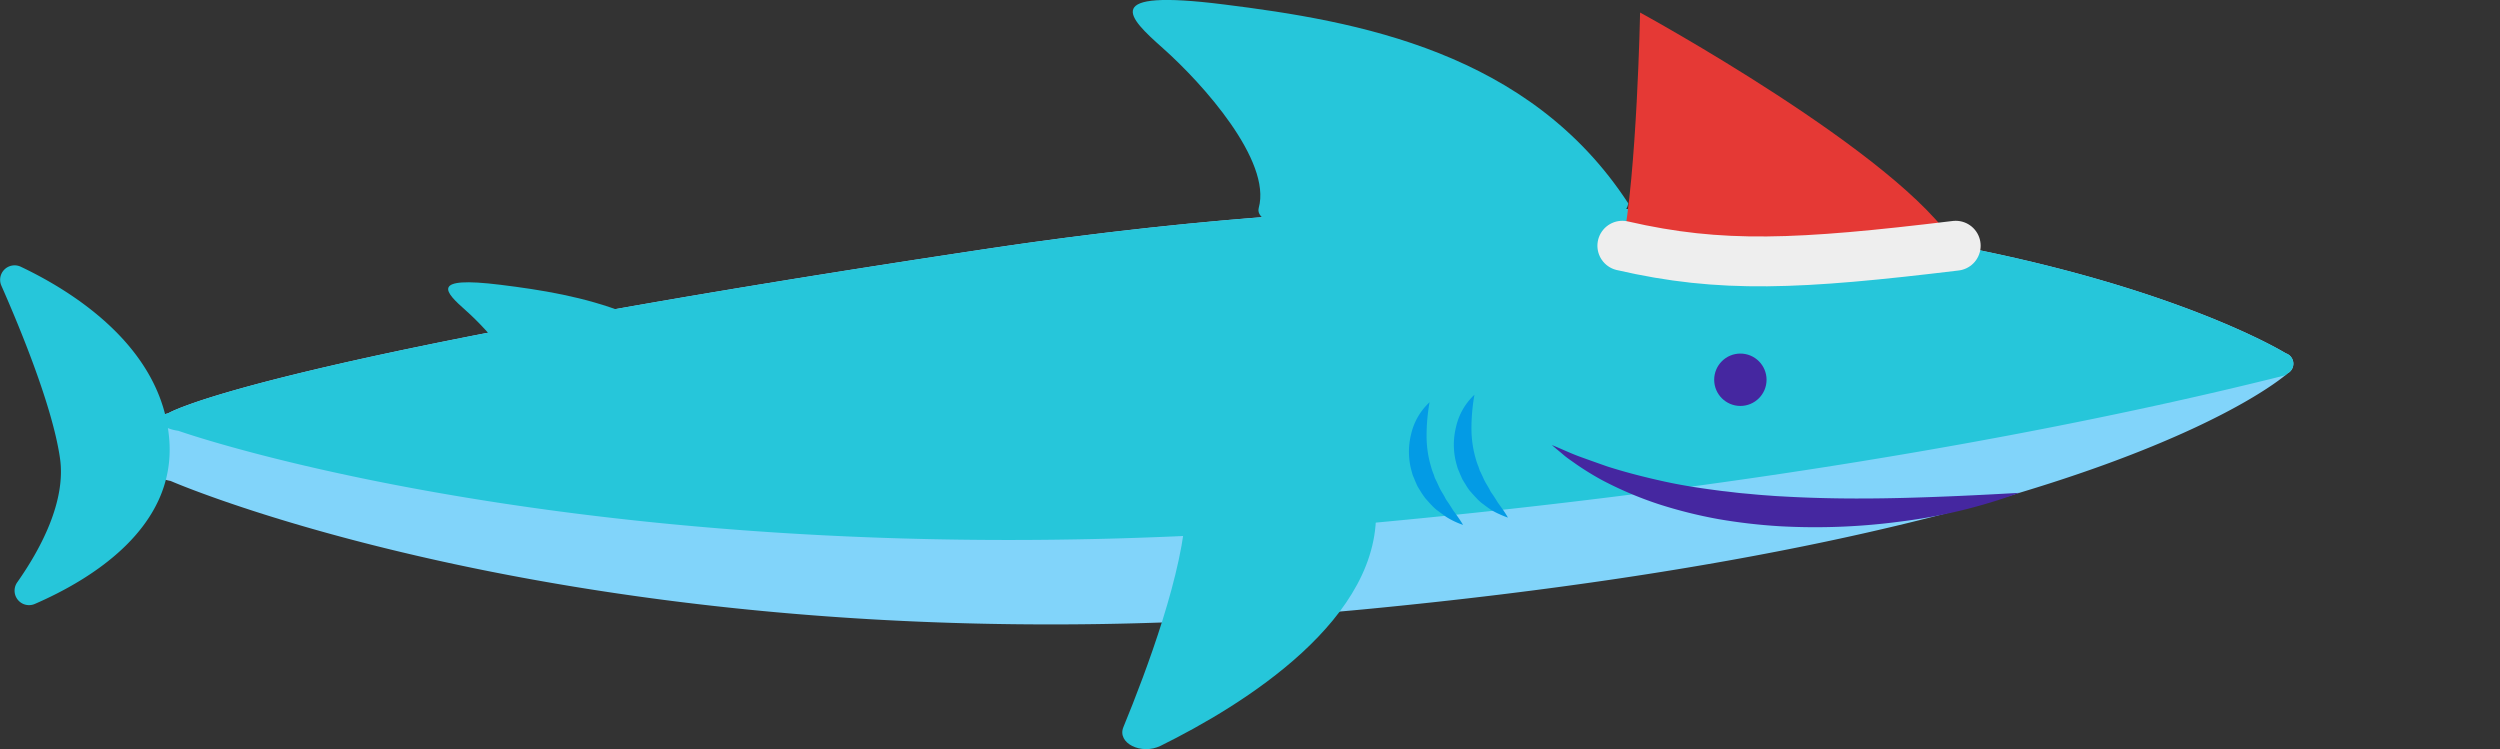 <svg xmlns="http://www.w3.org/2000/svg" xmlns:xlink="http://www.w3.org/1999/xlink" viewBox="0 0 667.4 199.97"><rect x="0" y="0" width="667.4" height="199.97" fill="#333333" stroke="none"/><defs><style>.cls-1{fill:#81d4fa;}.cls-2{clip-path:url(#clip-path);}.cls-3{fill:#26c6da;}.cls-4{fill:#4527a0;}.cls-5{fill:#039be5;}.cls-6{fill:#e53935;}.cls-7{fill:none;stroke:#eee;stroke-linecap:round;stroke-linejoin:round;stroke-width:13.31px;}</style><clipPath id="clip-path"><path id="_Clipping_Path_" data-name="&lt;Clipping Path&gt;" class="cls-1" d="M610.22,94.32S506.33,29.86,262.67,66.54C68,95.84,44.9,110.33,44.9,110.33c-9.74,2.36-9.26,16.38.63,18.06,0,0,121.89,53.26,319.63,34.18S610.68,99.68,610.68,99.68A2.92,2.92,0,0,0,610.22,94.32Z"/></clipPath></defs><title>shark</title><g id="Layer_2" data-name="Layer 2"><g id="ART"><path id="_Clipping_Path_2" data-name="&lt;Clipping Path&gt;" class="cls-1" d="M610.22,94.32S506.33,29.86,262.67,66.54C68,95.84,44.9,110.33,44.9,110.33c-9.74,2.36-9.26,16.38.63,18.06,0,0,121.89,53.26,319.63,34.18S610.68,99.68,610.68,99.68A2.92,2.92,0,0,0,610.22,94.32Z"/><g class="cls-2"><path class="cls-3" d="M665.41,79.62S509.19,27.1,265.29,60.71C70.45,87.56,47.19,99.94,47.19,99.94c-9.77,2.09-9.46,13.78.4,15.06,0,0,121.12,42.95,318.92,24.59s299.3-55.51,299.3-55.51A2.3,2.3,0,0,0,665.41,79.62Z"/><circle class="cls-4" cx="464.61" cy="101.38" r="6.99"/></g><path class="cls-3" d="M434.69,54.31c-26.38-40.54-72.3-48.68-108.1-53.14C293.33-3,301.15,4.61,310.46,12.88c10.63,9.44,29.06,30.05,25.57,42.63C332.71,67.5,431.9,70.54,434.69,54.31Z"/><path class="cls-3" d="M196.53,106.93c-15.33-23.56-42-28.3-62.83-30.89-19.33-2.41-14.79,2-9.38,6.81,6.18,5.48,16.89,17.47,14.87,24.77C137.26,114.6,194.91,116.36,196.53,106.93Z"/><path class="cls-3" d="M45.2,117.51C43.35,92.58,19.2,77.68,5.53,71.2a3.86,3.86,0,0,0-5.19,5C5.51,87.93,14,108.54,16,122.23c1.73,11.61-5.24,24.47-11.4,33.23a3.86,3.86,0,0,0,4.71,5.76C24.47,154.63,46.94,140.83,45.2,117.51Z"/><path class="cls-3" d="M316.61,135.26c-.5,17-10.46,43.65-16.71,58.85-1.76,4.26,4.75,7.51,9.92,5,21.84-10.79,59.69-34,57.43-64.46Z"/><path class="cls-4" d="M539.08,131.57a143.52,143.52,0,0,1-31.48,7.63,171.63,171.63,0,0,1-32.54,1.28,148.72,148.72,0,0,1-16.27-1.89,123.46,123.46,0,0,1-16-4,98.17,98.17,0,0,1-15.12-6.42,76.25,76.25,0,0,1-7-4.32c-1.11-.8-2.25-1.53-3.28-2.42s-2.1-1.73-3.11-2.62c2.53,1,4.92,2.18,7.43,3.09s5,1.8,7.47,2.66c5,1.59,10.09,2.88,15.2,4s10.27,1.87,15.45,2.53c1.3.13,2.59.3,3.89.45s2.6.24,3.9.37,2.61.24,3.91.33,2.61.21,3.92.26c10.46.62,21,.7,31.56.45S528.3,132.19,539.08,131.57Z"/><path class="cls-5" d="M393.62,105.38a50.78,50.78,0,0,0-.8,9.09,29,29,0,0,0,1.21,8.22,16.51,16.51,0,0,0,.68,1.94l.33,1c.16.31.32.61.46.93.31.63.57,1.29.9,1.92s.73,1.23,1.08,1.87c.19.31.33.66.54,1l.63.91c.41.62.82,1.26,1.22,1.92.89,1.25,1.84,2.48,2.69,4a23.61,23.61,0,0,1-2.28-.92,20.75,20.75,0,0,1-2.2-1.13c-.67-.46-1.35-.94-2-1.45a10.9,10.9,0,0,1-1.88-1.65c-.58-.61-1.15-1.23-1.71-1.88s-1-1.41-1.43-2.12c-.24-.36-.45-.74-.68-1.11l-.52-1.18-.5-1.21a6.61,6.61,0,0,1-.42-1.23,19.44,19.44,0,0,1-.25-10.26A16.72,16.72,0,0,1,393.62,105.38Z"/><path class="cls-5" d="M381.64,107.38a50.68,50.68,0,0,0-.8,9.08,28.7,28.7,0,0,0,1.22,8.23,15.35,15.35,0,0,0,.67,1.94l.33,1c.16.31.32.62.47.94.3.63.57,1.28.89,1.91s.73,1.24,1.08,1.87c.19.31.33.66.54,1s.43.6.63.92c.42.62.82,1.26,1.23,1.92.88,1.24,1.83,2.48,2.68,3.94a21.14,21.14,0,0,1-2.27-.92A19.91,19.91,0,0,1,386.1,138c-.67-.46-1.34-.95-2-1.45a11.9,11.9,0,0,1-1.89-1.65c-.57-.61-1.15-1.24-1.7-1.88a22.69,22.69,0,0,1-1.44-2.13c-.24-.36-.45-.73-.67-1.1l-.53-1.19-.49-1.2a6.74,6.74,0,0,1-.43-1.24,19.3,19.3,0,0,1-.24-10.25A16.67,16.67,0,0,1,381.64,107.38Z"/><path class="cls-6" d="M433.1,65.6c26.34,4.18,44.49,5.73,89,0-14.8-24.34-84.26-62.25-84.26-62.25S437,46.19,433.1,65.6Z"/><path class="cls-7" d="M433.1,65.6c26.34,6.07,47,5.07,89,0"/></g></g></svg>